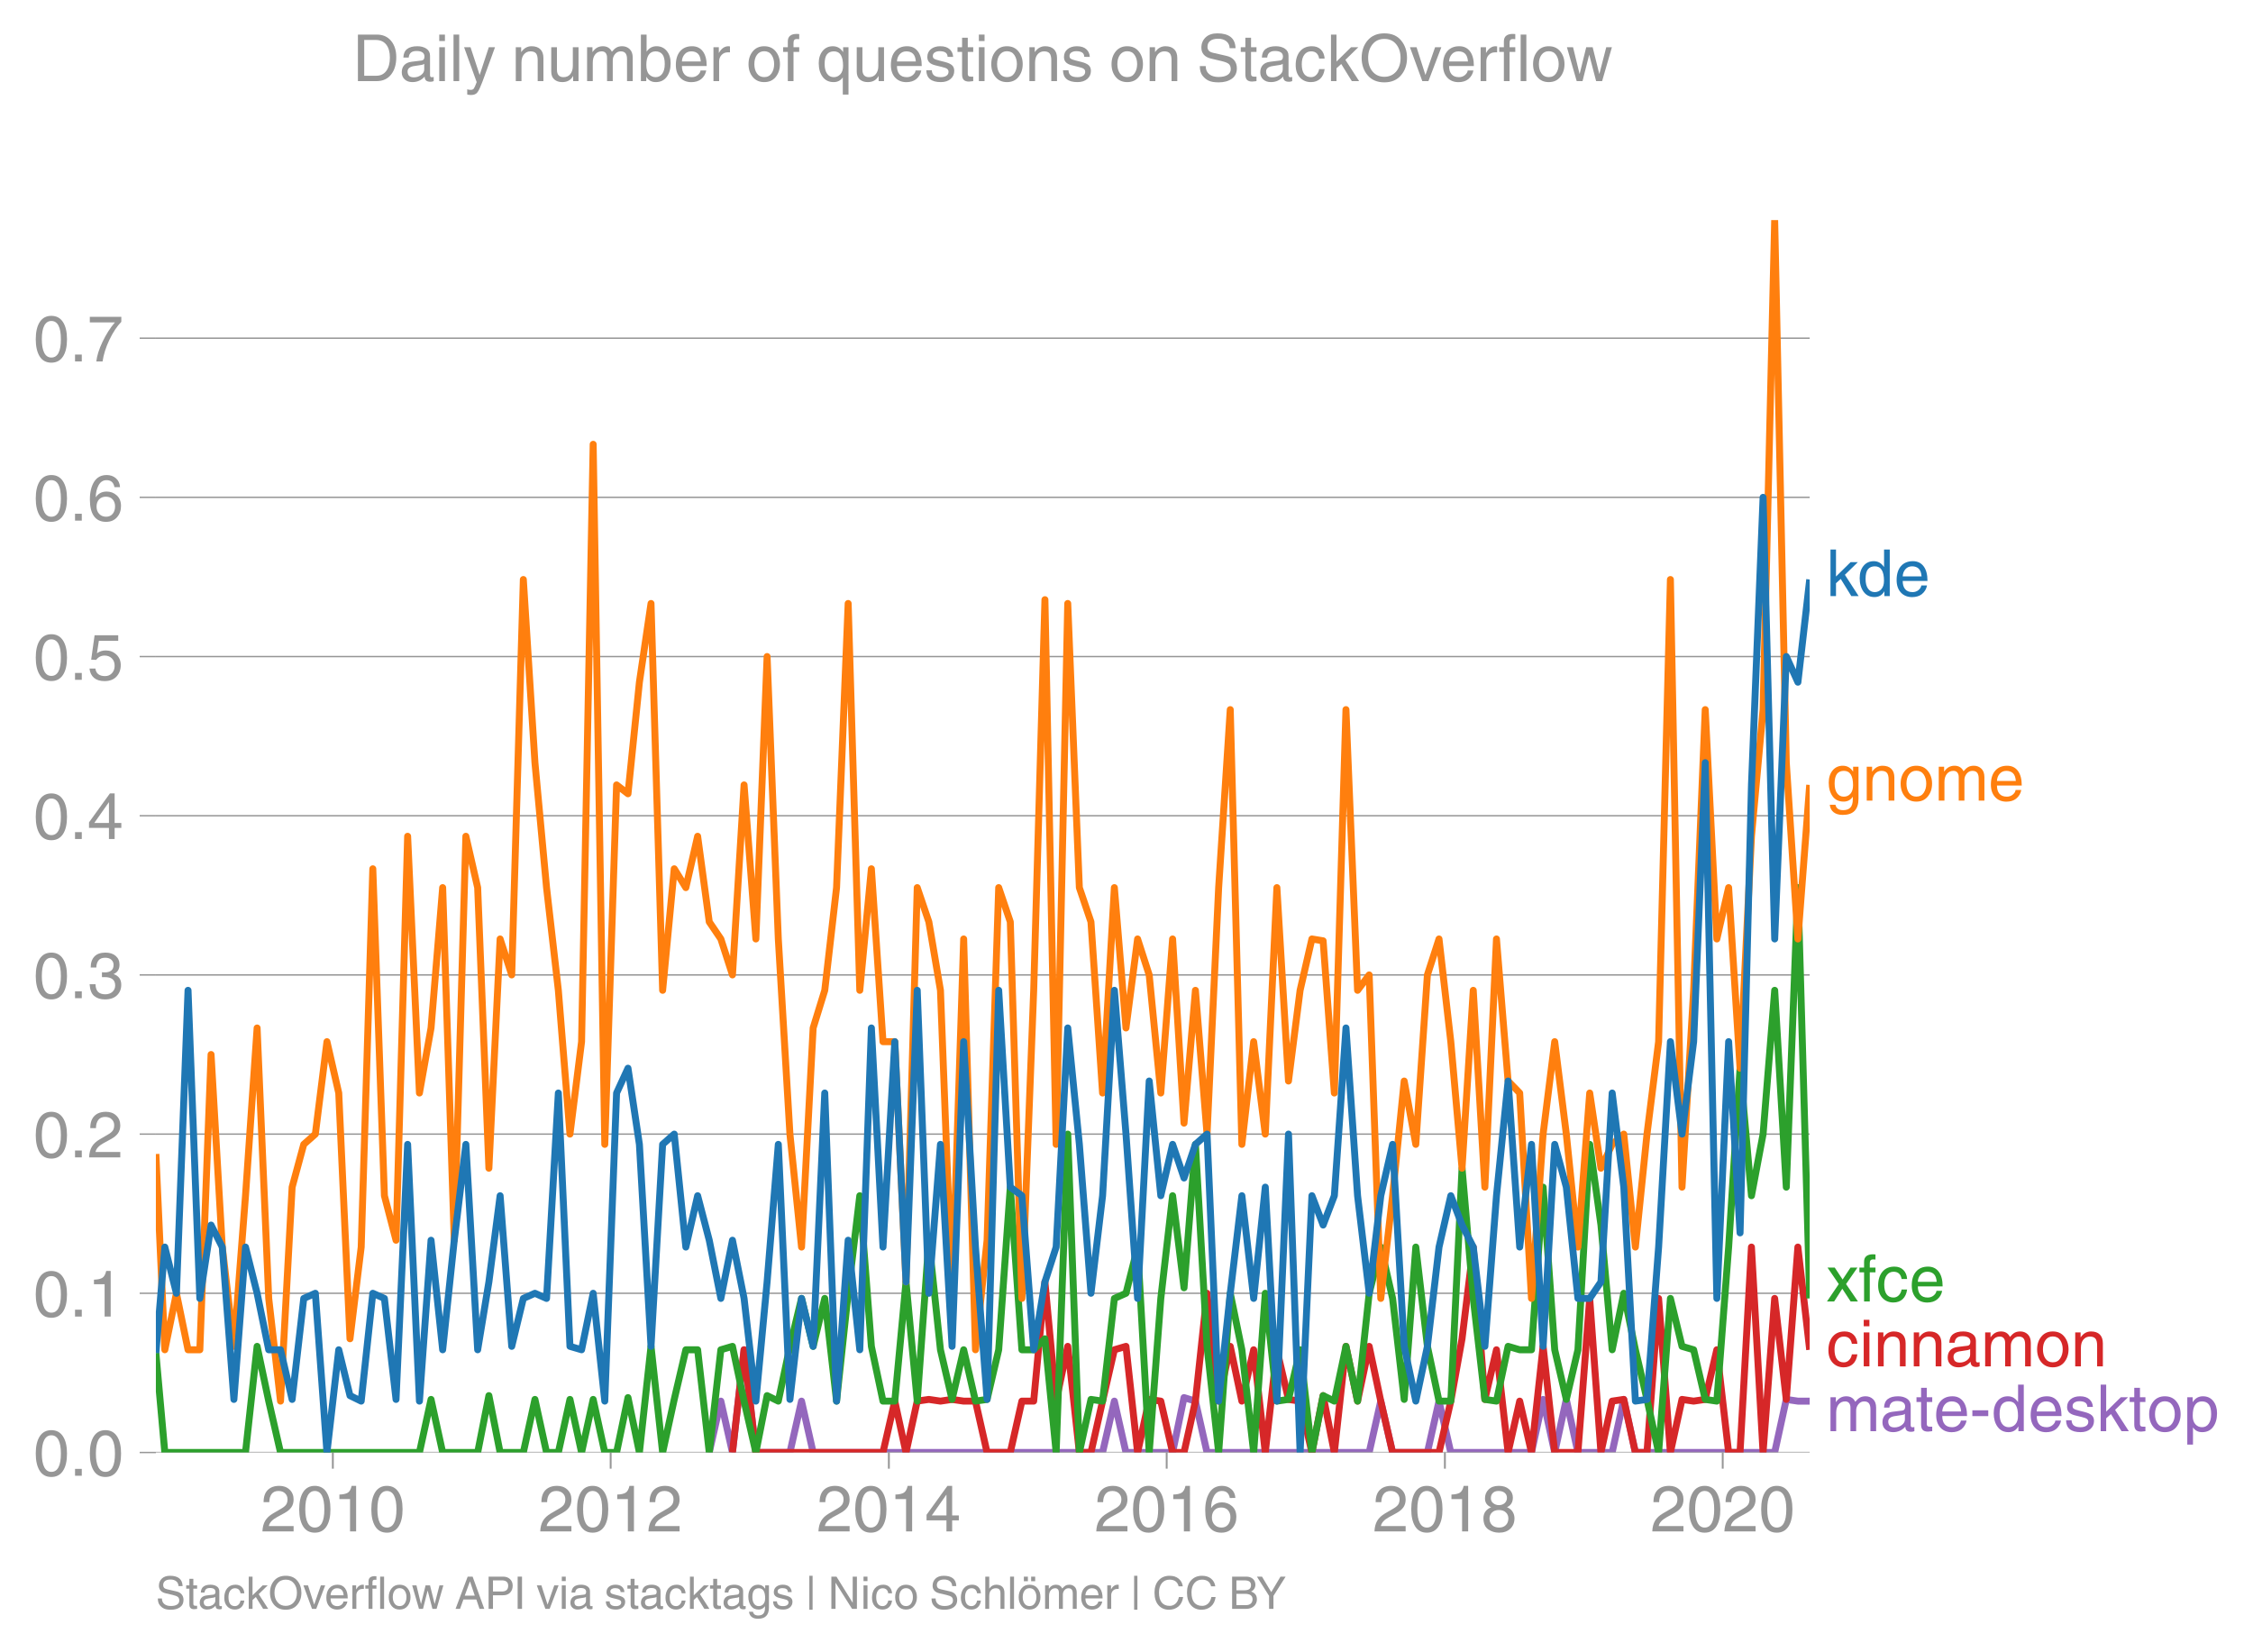 <svg height="475.651" viewBox="0 0 486.512 356.738" width="648.682" xmlns="http://www.w3.org/2000/svg" xmlns:xlink="http://www.w3.org/1999/xlink"><defs><style>*{stroke-linecap:butt;stroke-linejoin:round}</style></defs><g id="figure_1"><path d="M0 356.738h486.512V0H0z" fill="none" id="patch_1"/><g id="axes_1"><path d="M33.66 313.628h357.12V47.516H33.66z" fill="none" id="patch_2"/><path clip-path="url(#pf80a5f21d6)" d="M153.152 313.628l2.508-11.088 2.505 11.088 2.507-22.176 2.547 22.176H170.574l2.507-11.088 2.507 11.088H238.087l2.547-11.088 2.507 11.088h10.067l2.466-11.852 2.463.764 2.508 11.088h35.01l2.506-11.088 2.548 11.088H308.229l2.506-11.088 2.548 11.088h17.422l2.507-11.457 2.508 11.457 2.505-11.457 2.506 11.457h7.395l2.508-11.457 2.507 11.457h30.078l2.507-11.457 2.506.37h2.548" fill="none" stroke="#9467bd" stroke-linecap="square" stroke-width="1.5" id="line2d_1"/><g id="matplotlib.axis_1"><g id="xtick_1"><g id="line2d_2"><defs><path d="M0 0v3.5" id="ma182822a15" stroke="#969696" stroke-width=".4"/></defs><use x="71.874" xlink:href="#ma182822a15" y="313.628" fill="#969696" stroke="#969696" stroke-width=".4"/></g><g transform="matrix(.14 0 0 -.14 56.304 330.678)" fill="#969696" id="text_1"><defs><path d="M4.39 45.125q0 12.39 6.391 18.781 6.406 6.407 17.938 6.407 9.656 0 15.812-5.86 6.157-5.86 6.157-15.14 0-7.22-3.547-12.188-3.532-4.953-10.422-8.703l-12.11-6.64Q13.922 15.921 12.5 8.296h38.188V0H2.593q.39 9.906 4.297 16.5 3.906 6.594 12.203 11.375l12.593 7.328q5.032 2.89 7.329 5.984 2.297 3.094 2.297 8.516 0 5.375-3.766 9.031-3.75 3.672-10.156 3.672-7.078 0-10.594-4.672-3.516-4.656-3.61-12.609z" id="HelveticaWorld-Regular-50"/><path d="M42.484 34.188q0 14.109-3.734 21.156-3.734 7.062-10.969 7.062-7.078 0-10.89-7.062-3.797-7.047-3.797-21.157 0-13.671 3.75-20.937Q20.609 6 27.78 6q7.235 0 10.969 7 3.734 7.016 3.734 21.188zm9.422 0q0-17.297-6.25-26.704-6.25-9.39-17.875-9.39-12.062 0-18.062 9.734-6 9.75-6 26.36 0 17.03 6.14 26.578 6.157 9.547 17.922 9.547 11.625 0 17.875-9.5t6.25-26.626z" id="HelveticaWorld-Regular-48"/><path d="M35.89 0h-9.374v49.906H10.109v6.985q8.594.28 12.782 2.75Q27.094 62.109 29 70.313h6.89z" id="HelveticaWorld-Regular-49"/></defs><use xlink:href="#HelveticaWorld-Regular-50"/><use x="55.615" xlink:href="#HelveticaWorld-Regular-48"/><use x="111.23" xlink:href="#HelveticaWorld-Regular-49"/><use x="166.846" xlink:href="#HelveticaWorld-Regular-48"/></g></g><g id="xtick_2"><use x="131.867" xlink:href="#ma182822a15" y="313.628" fill="#969696" stroke="#969696" stroke-width=".4" id="line2d_3"/><g transform="matrix(.14 0 0 -.14 116.296 330.678)" fill="#969696" id="text_2"><use xlink:href="#HelveticaWorld-Regular-50"/><use x="55.615" xlink:href="#HelveticaWorld-Regular-48"/><use x="111.23" xlink:href="#HelveticaWorld-Regular-49"/><use x="166.846" xlink:href="#HelveticaWorld-Regular-50"/></g></g><g id="xtick_3"><use x="191.942" xlink:href="#ma182822a15" y="313.628" fill="#969696" stroke="#969696" stroke-width=".4" id="line2d_4"/><g transform="matrix(.14 0 0 -.14 176.371 330.678)" fill="#969696" id="text_3"><defs><path d="M10.594 24.703h22.61v31.89h-.188zM42 17.093V0h-8.797v17.094H2.484v8.593L34.72 70.314H42v-45.61h10.297v-7.61z" id="HelveticaWorld-Regular-52"/></defs><use xlink:href="#HelveticaWorld-Regular-50"/><use x="55.615" xlink:href="#HelveticaWorld-Regular-48"/><use x="111.23" xlink:href="#HelveticaWorld-Regular-49"/><use x="166.846" xlink:href="#HelveticaWorld-Regular-52"/></g></g><g id="xtick_4"><use x="251.934" xlink:href="#ma182822a15" y="313.628" fill="#969696" stroke="#969696" stroke-width=".4" id="line2d_5"/><g transform="matrix(.14 0 0 -.14 236.364 330.678)" fill="#969696" id="text_4"><defs><path d="M14.11 21.578q0-6.875 4.093-11.234Q22.313 6 28.906 6q6.297 0 10.032 4.438 3.734 4.453 3.734 11.687 0 6.297-3.688 10.547-3.687 4.25-10.468 4.25-6.594 0-10.5-4.156-3.907-4.157-3.907-11.188zM41.702 51.61q-.984 5.375-3.984 8.078-3 2.72-8.125 2.72-8.11 0-12.36-7.923-4.25-7.906-4.343-18.109l.203-.188q5.61 8.641 16.687 8.641 8.844 0 15.438-5.86 6.593-5.859 6.593-16.452 0-10.5-6.25-17.47-6.25-6.952-16.843-6.952-12.219 0-18.563 8.687-6.344 8.703-6.344 25.938 0 16.593 6.485 27.093 6.5 10.5 19.484 10.5 8.407 0 14.219-5.015 5.813-5 6.297-13.688z" id="HelveticaWorld-Regular-54"/></defs><use xlink:href="#HelveticaWorld-Regular-50"/><use x="55.615" xlink:href="#HelveticaWorld-Regular-48"/><use x="111.23" xlink:href="#HelveticaWorld-Regular-49"/><use x="166.846" xlink:href="#HelveticaWorld-Regular-54"/></g></g><g id="xtick_5"><use x="312.009" xlink:href="#ma182822a15" y="313.628" fill="#969696" stroke="#969696" stroke-width=".4" id="line2d_6"/><g transform="matrix(.14 0 0 -.14 296.438 330.678)" fill="#969696" id="text_5"><defs><path d="M27.594 40.578q5.422 0 8.953 3.094 3.547 3.11 3.547 8.234 0 4.594-3.407 7.547-3.39 2.953-9.687 2.953-5.61 0-8.672-3.11-3.047-3.093-3.047-7.874 0-5.125 3.813-7.984 3.812-2.86 8.5-2.86zm.093-7.562q-6.78 0-10.64-3.766-3.86-3.766-3.86-9.234 0-6.297 3.907-10.157Q21 6 28.219 6q6.406 0 10.234 3.86 3.828 3.859 3.828 10.265 0 5.469-3.828 9.172-3.828 3.719-10.766 3.719zM49.22 52.203q0-10.594-9.032-14.797 6.204-2.781 8.86-7.36 2.656-4.562 2.656-9.733 0-10.016-6.453-16.125-6.438-6.094-17.375-6.094-9.563 0-16.813 5.25-7.25 5.25-7.25 17.062 0 11.922 11.907 16.907-9.516 3.796-9.516 13.671 0 8.297 5.64 13.813 5.641 5.516 15.641 5.516 10.016 0 15.875-5.204 5.86-5.203 5.86-12.906z" id="HelveticaWorld-Regular-56"/></defs><use xlink:href="#HelveticaWorld-Regular-50"/><use x="55.615" xlink:href="#HelveticaWorld-Regular-48"/><use x="111.23" xlink:href="#HelveticaWorld-Regular-49"/><use x="166.846" xlink:href="#HelveticaWorld-Regular-56"/></g></g><g id="xtick_6"><use x="372.002" xlink:href="#ma182822a15" y="313.628" fill="#969696" stroke="#969696" stroke-width=".4" id="line2d_7"/><g transform="matrix(.14 0 0 -.14 356.43 330.678)" fill="#969696" id="text_6"><use xlink:href="#HelveticaWorld-Regular-50"/><use x="55.615" xlink:href="#HelveticaWorld-Regular-48"/><use x="111.23" xlink:href="#HelveticaWorld-Regular-50"/><use x="166.846" xlink:href="#HelveticaWorld-Regular-48"/></g></g></g><g id="matplotlib.axis_2"><g id="ytick_1"><path clip-path="url(#pf80a5f21d6)" d="M33.66 313.628h357.12" fill="none" stroke="#969696" stroke-linecap="square" stroke-width=".3" id="line2d_8"/><g id="line2d_9"><defs><path d="M0 0h-3.5" id="m5a2939a3d7" stroke="#969696" stroke-width=".3"/></defs><use x="33.66" xlink:href="#m5a2939a3d7" y="313.628" fill="#969696" stroke="#969696" stroke-width=".3"/></g><g transform="matrix(.14 0 0 -.14 7.2 318.653)" fill="#969696" id="text_7"><defs><path d="M19.094 0H8.687v10.594h10.407z" id="HelveticaWorld-Regular-46"/></defs><use xlink:href="#HelveticaWorld-Regular-48"/><use x="55.615" xlink:href="#HelveticaWorld-Regular-46"/><use x="83.398" xlink:href="#HelveticaWorld-Regular-48"/></g></g><g id="ytick_2"><path clip-path="url(#pf80a5f21d6)" d="M33.66 279.255h357.12" fill="none" stroke="#969696" stroke-linecap="square" stroke-width=".3" id="line2d_10"/><use x="33.66" xlink:href="#m5a2939a3d7" y="279.255" fill="#969696" stroke="#969696" stroke-width=".3" id="line2d_11"/><g transform="matrix(.14 0 0 -.14 7.2 284.28)" fill="#969696" id="text_8"><use xlink:href="#HelveticaWorld-Regular-48"/><use x="55.615" xlink:href="#HelveticaWorld-Regular-46"/><use x="83.398" xlink:href="#HelveticaWorld-Regular-49"/></g></g><g id="ytick_3"><path clip-path="url(#pf80a5f21d6)" d="M33.66 244.883h357.12" fill="none" stroke="#969696" stroke-linecap="square" stroke-width=".3" id="line2d_12"/><use x="33.66" xlink:href="#m5a2939a3d7" y="244.883" fill="#969696" stroke="#969696" stroke-width=".3" id="line2d_13"/><g transform="matrix(.14 0 0 -.14 7.2 249.907)" fill="#969696" id="text_9"><use xlink:href="#HelveticaWorld-Regular-48"/><use x="55.615" xlink:href="#HelveticaWorld-Regular-46"/><use x="83.398" xlink:href="#HelveticaWorld-Regular-50"/></g></g><g id="ytick_4"><path clip-path="url(#pf80a5f21d6)" d="M33.66 210.51h357.12" fill="none" stroke="#969696" stroke-linecap="square" stroke-width=".3" id="line2d_14"/><use x="33.66" xlink:href="#m5a2939a3d7" y="210.51" fill="#969696" stroke="#969696" stroke-width=".3" id="line2d_15"/><g transform="matrix(.14 0 0 -.14 7.2 215.535)" fill="#969696" id="text_10"><defs><path d="M22.406 39.984q2.203-.187 4.594-.187 6.203 0 9.781 2.86 3.594 2.859 3.594 8.656 0 4.687-3.344 7.89-3.343 3.203-9.64 3.203-6.985 0-10.235-4.11-3.234-4.093-3.437-10.983h-8.64q0 10.984 5.765 16.984 5.765 6.016 16.937 6.016 9.922 0 15.828-5.11 5.907-5.094 5.907-13.39 0-10.704-9.032-14.5v-.204q11.72-4 11.72-16.406 0-9.906-6.595-16.265-6.593-6.344-18.703-6.344-9.906 0-16.312 5.203Q4.204 8.5 3.422 21.484H12.5q.203-8.109 4-11.797Q20.313 6 27.484 6q6.938 0 11.141 3.86 4.203 3.859 4.203 9.718 0 6.406-4.016 9.672-4 3.266-12.39 3.266-2 0-4.016-.094z" id="HelveticaWorld-Regular-51"/></defs><use xlink:href="#HelveticaWorld-Regular-48"/><use x="55.615" xlink:href="#HelveticaWorld-Regular-46"/><use x="83.398" xlink:href="#HelveticaWorld-Regular-51"/></g></g><g id="ytick_5"><path clip-path="url(#pf80a5f21d6)" d="M33.66 176.137h357.12" fill="none" stroke="#969696" stroke-linecap="square" stroke-width=".3" id="line2d_16"/><use x="33.66" xlink:href="#m5a2939a3d7" y="176.137" fill="#969696" stroke="#969696" stroke-width=".3" id="line2d_17"/><g transform="matrix(.14 0 0 -.14 7.2 181.162)" fill="#969696" id="text_11"><use xlink:href="#HelveticaWorld-Regular-48"/><use x="55.615" xlink:href="#HelveticaWorld-Regular-46"/><use x="83.398" xlink:href="#HelveticaWorld-Regular-52"/></g></g><g id="ytick_6"><path clip-path="url(#pf80a5f21d6)" d="M33.66 141.764h357.12" fill="none" stroke="#969696" stroke-linecap="square" stroke-width=".3" id="line2d_18"/><use x="33.66" xlink:href="#m5a2939a3d7" y="141.764" fill="#969696" stroke="#969696" stroke-width=".3" id="line2d_19"/><g transform="matrix(.14 0 0 -.14 7.2 146.789)" fill="#969696" id="text_12"><defs><path d="M14.703 40.922q5.813 4.39 13.625 4.39 9.469 0 16.281-6.296 6.813-6.297 6.813-16.22 0-10.78-6.578-17.796-6.563-7-18.422-7-10.313 0-16.266 5.047Q4.203 8.109 3.22 17.39h9.094q.671-5.672 4.437-8.672 3.766-3 10.453-3 6.485 0 10.64 4.484Q42 14.703 42 21.688q0 7.125-4.36 11.421-4.343 4.297-11.218 4.297-7.813 0-13.047-6.687l-7.563.39 5.266 37.594h36.438v-8.5H17.672z" id="HelveticaWorld-Regular-53"/></defs><use xlink:href="#HelveticaWorld-Regular-48"/><use x="55.615" xlink:href="#HelveticaWorld-Regular-46"/><use x="83.398" xlink:href="#HelveticaWorld-Regular-53"/></g></g><g id="ytick_7"><path clip-path="url(#pf80a5f21d6)" d="M33.66 107.391h357.12" fill="none" stroke="#969696" stroke-linecap="square" stroke-width=".3" id="line2d_20"/><use x="33.66" xlink:href="#m5a2939a3d7" y="107.391" fill="#969696" stroke="#969696" stroke-width=".3" id="line2d_21"/><g transform="matrix(.14 0 0 -.14 7.2 112.416)" fill="#969696" id="text_13"><use xlink:href="#HelveticaWorld-Regular-48"/><use x="55.615" xlink:href="#HelveticaWorld-Regular-46"/><use x="83.398" xlink:href="#HelveticaWorld-Regular-54"/></g></g><g id="ytick_8"><path clip-path="url(#pf80a5f21d6)" d="M33.66 73.019h357.12" fill="none" stroke="#969696" stroke-linecap="square" stroke-width=".3" id="line2d_22"/><use x="33.66" xlink:href="#m5a2939a3d7" y="73.019" fill="#969696" stroke="#969696" stroke-width=".3" id="line2d_23"/><g transform="matrix(.14 0 0 -.14 7.2 78.043)" fill="#969696" id="text_14"><defs><path d="M3.719 68.797h48.578v-7.719Q42.28 50.875 33.984 33.484 25.687 16.11 23.391 0h-9.672q1.469 13.281 9.719 30.531 8.25 17.266 18.953 29.672H3.719z" id="HelveticaWorld-Regular-55"/></defs><use xlink:href="#HelveticaWorld-Regular-48"/><use x="55.615" xlink:href="#HelveticaWorld-Regular-46"/><use x="83.398" xlink:href="#HelveticaWorld-Regular-55"/></g></g></g><path clip-path="url(#pf80a5f21d6)" d="M158.165 313.628l2.507-22.176 2.547 22.176H190.668l2.548-11.088 2.424 11.088 2.423-11.088 2.508-.37 2.506.37 2.507-.37 2.506.37h2.548l2.507 11.088h5.013l2.506-11.088h2.548l2.424-25.74 2.423 25.74 2.508-11.827 2.507 22.915h2.506l2.507-11.088 2.547-11.088 2.507-.739 2.508 22.915 2.505-11.457 2.506.37 2.548 11.087h2.466l2.463-11.088 2.508-23.285 2.507 23.285 2.507-11.827 2.506 11.827 2.548-11.088 2.506 22.176 2.509-22.176 2.504 10.719 2.507.37 2.548 11.087 2.424-12.276 2.423 12.276 2.508-22.915 2.506 11.827 2.507-11.827 2.506 11.827 2.548 11.088h10.026l2.548-11.088 2.424-13.464 2.423-19.8 2.508 32.895 2.507-10.719 2.506 22.176 2.507-11.088 2.547 11.088 2.507-22.915 2.508 22.915H340.731l2.548-33.264 2.424 33.264 2.423-11.088 2.508-.37 2.507 11.458h2.506l2.507-33.264 2.548 33.264 2.506-11.457 2.508.37 2.505-.37 2.507-10.719 2.547 22.176h2.466l2.464-44.352 2.508 44.352 2.506-33.264 2.507 21.807 2.506-32.895 2.548 22.176" fill="none" stroke="#d62728" stroke-linecap="square" stroke-width="1.5" id="line2d_24"/><path clip-path="url(#pf80a5f21d6)" d="M33.66 292.145l1.933 21.483h17.42l2.507-22.915 2.507 11.827 2.547 11.088h29.997l2.506-11.457 2.509 11.457h7.559l2.424-12.276 2.423 12.276h5.014l2.507-11.457 2.506 11.457h2.548l2.507-11.457 2.508 11.457 2.505-11.457 2.506 11.457h2.548l2.465-11.852 2.464 11.852 2.508-22.915 2.507 22.915 2.506-11.457 2.507-10.719h2.547l2.507 22.176 2.508-22.176 2.505-.739 2.507 11.827 2.547 11.088 2.425-12.276 2.422 1.188 2.508-11.827 2.507-10.349 2.507 10.35 2.506-10.35 2.548 22.176 2.506-23.285 2.509-21.067 2.504 32.525 2.507 11.827h2.548l2.424-25.74 2.423 25.74 2.508-34.742 2.506 23.654 2.507 10.719 2.506-10.719 2.548 11.088 2.507-.37 2.508-10.718 2.505-35.112 2.506 35.112h2.548l2.424-2.376 2.423 24.552 2.508-68.745 2.507 68.745 2.506-11.457 2.507.37 2.547-22.177 2.507-1.109 2.508-9.979 2.505 44.352 2.506-33.264 2.548-22.176 2.466 19.882 2.463-30.97 2.508 43.613 2.507 22.915 2.507-34.373 2.506 12.197 2.548 22.176 2.506-34.373 2.509 23.285 2.504-.37 2.507-10.718 2.548 22.176 2.424-12.276 2.423 1.188 2.508-11.827 2.506 11.827 2.507-23.285 2.506-9.979 2.548 11.088 2.507 21.807 2.508-32.895 2.505 21.437 2.506 11.827h2.548l2.424-50.292 2.423 28.116 2.508 21.807 2.507.37 2.506-11.828 2.507.74h2.547l2.507-35.113 2.508 35.112 2.505 10.719 2.506-10.719 2.548-44.352 2.424 17.424 2.423 26.928 2.508-12.197 2.507 12.197 2.506 10.719 2.507 11.457 2.548-33.264 2.506 10.35 2.508.738 2.505 10.719 2.507.37 2.547-33.265 2.466-38.617 2.464 27.53 2.508-13.306 2.506-31.047 2.507 42.504 2.506-64.68 2.548 88.704h0" fill="none" stroke="#2ca02c" stroke-linecap="square" stroke-width="1.5" id="line2d_25"/><g transform="matrix(.14 0 0 -.14 394.351 128.708)" fill="#1f77b4" id="text_15"><defs><path d="M50 0H38.719L22.406 26.422l-7.312-6.594V0h-8.5v71.781h8.5v-41.61l22.5 22.126H48.78L28.813 32.813z" id="HelveticaWorld-Regular-107"/><path d="M13.094 26.313q0-9.704 3.844-14.954 3.859-5.25 10.265-5.25 6.094 0 10.188 4.485 4.109 4.5 4.109 13.094 0 11.03-3.5 16.625-3.484 5.593-10.61 5.593-6.78 0-10.546-4.453-3.75-4.437-3.75-15.14zM50.39 0h-8.297v7.172h-.203q-4.97-8.688-15.078-8.688-10.891 0-16.86 8.297Q4 15.094 4 27.688q0 11.625 5.906 18.875 5.922 7.25 15.875 7.25 9.813 0 15.625-8.891l.203.594V71.78h8.782z" id="HelveticaWorld-Regular-100"/><path d="M42.484 30.328q-.687 8.485-4.5 12.031-3.797 3.547-10.109 3.547-6.39 0-10.328-4.5-3.922-4.484-4.172-11.078zm8.391-13.922q-1.453-8.11-7.953-13.422-5.719-4.5-15.047-4.593-10.984.093-17.438 7.203Q4 12.704 4 24.704q0 13.78 6.64 21.437 6.641 7.672 18.47 7.672 10.593 0 16.546-7.922 5.953-7.907 5.953-22.594H13.375q0-8.203 3.813-12.703Q21 6.109 28.608 6.109q5.375 0 9.235 3.235 3.86 3.25 4.25 7.062z" id="HelveticaWorld-Regular-101"/></defs><use xlink:href="#HelveticaWorld-Regular-107"/><use x="47.625" xlink:href="#HelveticaWorld-Regular-100"/><use x="104.607" xlink:href="#HelveticaWorld-Regular-101"/></g><g transform="matrix(.14 0 0 -.14 394.351 172.876)" fill="#ff7f0e" id="text_16"><defs><path d="M12.984 26.313q0-9.61 3.813-14.907Q20.609 6.11 27.094 6.11q6.312 0 10.312 4.579 4 4.593 4 13 0 11.03-3.5 16.625-3.484 5.593-10.61 5.593-7.171 0-10.75-4.765-3.562-4.766-3.562-14.828zM49.812 2.983q0-12.609-6.062-18.797-6.047-6.203-18.266-6.203-8.78 0-13.984 4.047Q6.297-13.922 5.516-6.39h8.796q.672-3.812 3.532-6.062 2.86-2.25 8.281-2.25 7.375 0 11.125 3.969 3.766 3.953 3.766 12.828v3.719h-.188q-4.937-7.329-13.922-7.329-11.187 0-17.093 8.25-5.907 8.25-5.907 20.953 0 11.625 5.953 18.875 5.97 7.25 15.829 7.25 9.906 0 15.625-8.89h.187v7.375h8.313z" id="HelveticaWorld-Regular-103"/><path d="M49.219 0h-8.844v32.172q0 7.422-2.594 10.578-2.578 3.156-8.578 3.156-5.906 0-9.875-4.5-3.953-4.484-3.953-12.89V0H6.594v52.297h8.297v-7.375h.203q6.203 8.89 15.812 8.89 8.89 0 13.594-4.718 4.719-4.703 4.719-13.5z" id="HelveticaWorld-Regular-110"/><path d="M12.703 26.219q0-8.735 3.953-14.375 3.953-5.64 11.219-5.64 7.531 0 11.438 5.905 3.906 5.907 3.906 14.11 0 8.297-3.907 14.078-3.906 5.797-11.437 5.797-6.969 0-11.078-5.453-4.094-5.438-4.094-14.422zm-8.984 0q0 11.672 6.484 19.625 6.5 7.968 17.672 7.968 11.438 0 17.875-8.062 6.453-8.047 6.453-19.531 0-11.516-6.406-19.625-6.39-8.11-17.922-8.11-11.078 0-17.625 7.86-6.531 7.86-6.531 19.875z" id="HelveticaWorld-Regular-111"/><path d="M6.594 52.297h8.297v-7.375h.203q5.906 8.89 15.812 8.89 9.813 0 13.922-8.5 3.75 4.594 7.266 6.547 3.515 1.953 8.703 1.953 6.781 0 11.484-4.453Q77 44.922 77 36.187V0h-8.781v33.797q0 6.094-2.297 9.094-2.297 3.015-7.422 3.015-5.172 0-8.75-4.203-3.563-4.203-3.563-9.812V0h-8.78v36.188q0 4.53-2.11 7.124-2.094 2.594-6.094 2.594-6.297 0-10.062-4.687-3.766-4.688-3.766-12.703V0H6.594z" id="HelveticaWorld-Regular-109"/></defs><use xlink:href="#HelveticaWorld-Regular-103"/><use x="55.908" xlink:href="#HelveticaWorld-Regular-110"/><use x="111.084" xlink:href="#HelveticaWorld-Regular-111"/><use x="166.992" xlink:href="#HelveticaWorld-Regular-109"/><use x="250" xlink:href="#HelveticaWorld-Regular-101"/></g><g transform="matrix(.14 0 0 -.14 394.351 281.028)" fill="#2ca02c" id="text_17"><defs><path d="M49.031 0H37.703l-12.89 19.672L12.203 0H1.125l18.266 26.906L2 52.296h11.188l12.109-18.405L37.5 52.297h10.688l-17.579-25.39z" id="HelveticaWorld-Regular-120"/><path d="M17.188 45.016V0H8.405v45.016H1.22v7.28h7.187v8.985q0 5.907 3.578 8.703 3.594 2.813 10.032 2.813 2.203 0 3.968-.188v-7.906q-1.562.188-3.578.188-2.922 0-4.078-1.438-1.14-1.437-1.14-4.656v-6.5h8.796v-7.281z" id="HelveticaWorld-Regular-102"/><path d="M39.594 34.719q-1.89 11.187-12.39 11.187-6.5 0-10.454-5.203-3.953-5.203-3.953-14.484 0-10.11 3.656-15.11 3.672-5 10.64-5 4.688 0 8.11 3.438 3.422 3.437 4.39 8.953h8.5q-1.312-9.703-6.859-14.86-5.547-5.156-14.328-5.156-10.297 0-16.89 7.047-6.594 7.063-6.594 19.172 0 13.281 6.594 21.188 6.593 7.922 18.5 7.922 8.687 0 13.843-5.204 5.157-5.203 5.735-13.89z" id="HelveticaWorld-Regular-99"/></defs><use xlink:href="#HelveticaWorld-Regular-120"/><use x="50" xlink:href="#HelveticaWorld-Regular-102"/><use x="76.686" xlink:href="#HelveticaWorld-Regular-99"/><use x="127.955" xlink:href="#HelveticaWorld-Regular-101"/></g><g transform="matrix(.14 0 0 -.14 394.351 295.028)" fill="#d62728" id="text_18"><defs><path d="M6.594 61.813v9.968h8.781v-9.969zM15.375 0H6.594v52.297h8.781z" id="HelveticaWorld-Regular-105"/><path d="M38.375 26.703q-.969-1.015-3.828-1.656-2.86-.625-10.672-1.656-5.766-.688-8.469-2.844-2.703-2.14-2.703-5.656 0-4.297 2.281-6.688 2.297-2.39 7.329-2.39 6.296 0 11.171 3.578 4.891 3.593 4.891 8.718zM6.203 36.375q.297 8.844 5.734 13.14 5.454 4.297 15.844 4.297 8.297 0 13.907-3.765 5.624-3.75 5.624-10.844V9.078Q47.313 6 50.094 6q1.125 0 2.89.39V0Q50.594-.984 48-.984q-4.5 0-6.703 1.921-2.188 1.938-2.281 6.047-7.516-8.5-18.891-8.5-7.422 0-11.922 4.204Q3.72 6.89 3.72 13.624q0 6.89 3.906 11.125Q11.531 29 19 29.89l15.516 1.891q4.203.64 4.203 6.203 0 4.11-3.047 6.297-3.047 2.203-9.25 2.203-5.516 0-8.485-2.437-2.953-2.438-3.53-7.672z" id="HelveticaWorld-Regular-97"/></defs><use xlink:href="#HelveticaWorld-Regular-99"/><use x="51.27" xlink:href="#HelveticaWorld-Regular-105"/><use x="73.291" xlink:href="#HelveticaWorld-Regular-110"/><use x="128.467" xlink:href="#HelveticaWorld-Regular-110"/><use x="183.643" xlink:href="#HelveticaWorld-Regular-97"/><use x="238.574" xlink:href="#HelveticaWorld-Regular-109"/><use x="321.582" xlink:href="#HelveticaWorld-Regular-111"/><use x="377.49" xlink:href="#HelveticaWorld-Regular-110"/></g><g transform="matrix(.14 0 0 -.14 394.351 309.028)" fill="#9467bd" id="text_19"><defs><path d="M17.188 45.016V10.984q0-2 1.093-3.046 1.11-1.047 3.938-1.047h3.375V0Q20.797-.688 19-.688q-5.516 0-8.063 2.641-2.53 2.64-2.53 8.547v34.516H1.311v7.28h7.094v14.595h8.781V52.297h8.407v-7.281z" id="HelveticaWorld-Regular-116"/><path d="M28.906 23.188H4.391v8.984h24.515z" id="HelveticaWorld-Regular-45"/><path d="M36.078 37.406q-.187 4.688-3.344 6.735-3.14 2.047-9.047 2.047-4.296 0-7.359-1.907-3.047-1.89-3.047-5.468 0-2.829 1.797-4.172 1.813-1.344 7.828-2.86l8.688-2.187q7.906-2 11.297-5.11 3.406-3.093 3.406-8.656 0-7.719-5.64-12.531-5.641-4.813-15.063-4.813-11 0-16.64 4.563-5.626 4.578-5.735 13.75h8.5q.203-5.422 3.594-8.063 3.39-2.625 10.171-2.625 5.516 0 8.766 2.188 3.25 2.203 3.25 6.11 0 2.78-2.11 4.437-2.093 1.672-8.296 3.078l-10.203 2.5q-6.203 1.562-9.157 4.656-2.953 3.094-2.953 8.031 0 7.72 5.516 12.203 5.531 4.5 14.406 4.5 9.485 0 14.531-4.624 5.047-4.61 5.344-11.782z" id="HelveticaWorld-Regular-115"/><path d="M14.984 23.688q0-8.407 4.094-13 4.11-4.579 10.219-4.579 6.687 0 10.39 5.438 3.72 5.453 3.72 14.765 0 10.22-3.563 14.907-3.563 4.687-10.735 4.687-6.984 0-10.562-5.5-3.563-5.5-3.563-16.718zm-8.39 28.609h8.297v-7.375h.203q5.61 8.89 15.625 8.89 10.11 0 15.937-7.359 5.828-7.344 5.828-18.766 0-12.796-5.953-21Q40.578-1.515 29.5-1.515q-9.094 0-13.922 7.032h-.203v-26.22H6.594z" id="HelveticaWorld-Regular-112"/></defs><use xlink:href="#HelveticaWorld-Regular-109"/><use x="83.008" xlink:href="#HelveticaWorld-Regular-97"/><use x="137.939" xlink:href="#HelveticaWorld-Regular-116"/><use x="165.625" xlink:href="#HelveticaWorld-Regular-101"/><use x="221.045" xlink:href="#HelveticaWorld-Regular-45"/><use x="254.346" xlink:href="#HelveticaWorld-Regular-100"/><use x="311.328" xlink:href="#HelveticaWorld-Regular-101"/><use x="366.748" xlink:href="#HelveticaWorld-Regular-115"/><use x="416.748" xlink:href="#HelveticaWorld-Regular-107"/><use x="466.748" xlink:href="#HelveticaWorld-Regular-116"/><use x="494.434" xlink:href="#HelveticaWorld-Regular-111"/><use x="550.342" xlink:href="#HelveticaWorld-Regular-112"/></g><g transform="matrix(.097 0 0 -.097 33.66 347.399)" fill="#969696" id="text_20"><defs><path d="M50.39 50.781q-.296 6.844-5.109 10.719-4.797 3.875-12.656 3.875-7.922 0-12.172-3.25-4.234-3.234-4.234-9.344 0-3.265 1.843-5.61 1.86-2.343 6.641-3.468l20.516-4.687q8.297-1.813 12.297-6.875 4.015-5.047 4.015-12.313 0-10.64-7.812-16.187-7.813-5.547-20.313-5.547-9.531 0-15.031 2.437-5.484 2.453-9.734 7.766-4.25 5.328-4.25 14.89h9.093q0-8 5.313-12.406 5.328-4.39 14.5-4.39 8.89 0 13.844 3.156 4.953 3.156 4.953 8.953 0 5.281-2.953 7.89Q46.188 29 37.594 31l-15.469 3.625q-7.719 1.75-11.531 6.125Q6.78 45.125 6.78 51.516q0 9.672 6.516 15.922 6.531 6.25 18.203 6.25 13.172 0 20.328-5.5 7.156-5.485 7.688-17.407z" id="HelveticaWorld-Regular-83"/><path d="M63.922 35.89q0 12.594-6.672 20.891-6.656 8.313-18.328 8.313-11.531 0-18.266-8.313-6.734-8.297-6.734-20.89 0-12.985 6.828-21.094 6.844-8.11 18.172-8.11 11.078 0 18.031 7.907 6.969 7.922 6.969 21.297zm9.953 0q0-16.062-9.281-26.937-9.266-10.86-25.672-10.86-16.516 0-25.766 10.86-9.25 10.875-9.25 26.938 0 16.109 9.25 26.953 9.25 10.843 25.766 10.843 16.89 0 25.922-11.046 9.031-11.032 9.031-26.75z" id="HelveticaWorld-Regular-79"/><path d="M39.406 52.297h9.625L29.11 0h-9.437L.594 52.297h10.203L24.422 9.719h.187z" id="HelveticaWorld-Regular-118"/><path d="M15.375 0H6.594v52.297h8.297v-8.688h.203q5.703 10.203 14.687 10.203 1.422 0 2.297-.296V44.39h-3.266q-5.906 0-9.671-4.016-3.766-4-3.766-9.953z" id="HelveticaWorld-Regular-114"/><path d="M15.375 0H6.594v71.781h8.781z" id="HelveticaWorld-Regular-108"/><path d="M25.594 0h-8.985L1.516 52.297h9.468L21 11.187h.188l10.109 41.11h9.922l10.203-41.11h.187l10.594 41.11h8.703L55.812 0h-9.234L35.984 40.484h-.187z" id="HelveticaWorld-Regular-119"/><path d="M44 29.5L33.406 61.078h-.203L21.687 29.5zm-25.297-8.594L11.188 0h-9.97l27 71.781h10.985L65.187 0H54.594l-7.078 20.906z" id="HelveticaWorld-Regular-65"/><path d="M17.828 38.625H37.11q7.282 0 10.938 3.188 3.656 3.203 3.656 9.703 0 5.812-3.516 8.89-3.515 3.078-10.687 3.078H17.828zm0-38.625H8.11v71.781h32.266q9.625 0 15.484-5.594 5.86-5.593 5.86-14.578 0-9.328-5.672-15.312-5.656-5.969-15.672-5.969H17.828z" id="HelveticaWorld-Regular-80"/><path d="M17.828 0H8.11v71.781h9.72z" id="HelveticaWorld-Regular-73"/><path d="M9.422 73.688h7.281V-1.906H9.422z" id="HelveticaWorld-Regular-124"/><path d="M55.61 71.781h9.374V0h-10.78L17.577 58.016h-.187V0H8.109v71.781h11.375l35.938-57.969h.187z" id="HelveticaWorld-Regular-78"/><path d="M49.219 0h-8.844v34.188q0 6.296-2.438 9-2.437 2.718-7.953 2.718-6.797 0-10.703-4.406-3.906-4.39-3.906-12.984V0H6.594v71.781h8.781V45.312h.203q6 8.5 15.328 8.5 8.594 0 13.453-4.5 4.86-4.484 4.86-13.718z" id="HelveticaWorld-Regular-104"/><path d="M12.703 26.219q0-8.735 3.953-14.375 3.953-5.64 11.219-5.64 7.531 0 11.438 5.905 3.906 5.907 3.906 14.11 0 8.297-3.907 14.078-3.906 5.797-11.437 5.797-6.969 0-11.078-5.453-4.094-5.438-4.094-14.422zm-8.984 0q0 11.672 6.484 19.625 6.5 7.968 17.672 7.968 11.438 0 17.875-8.062 6.453-8.047 6.453-19.531 0-11.516-6.406-19.625-6.39-8.11-17.922-8.11-11.078 0-17.625 7.86-6.531 7.86-6.531 19.875zm36.734 35.406H31.47v10.156h8.984zm-16.219 0H15.25v10.156h8.984z" id="HelveticaWorld-Regular-246"/><path d="M58.016 50.203q-1.625 7.313-6.782 11.094-5.14 3.797-13.343 3.797-10.594 0-17.047-7.703-6.438-7.688-6.438-20.766 0-15.14 6.094-22.547 6.11-7.39 17.688-7.39 7.609 0 13.093 5.046 5.5 5.063 7.407 14.688h9.421Q66.22 12.594 57.625 5.344t-20.906-7.25q-14.703 0-23.516 10.11Q4.391 18.311 4.391 36.28q0 17.328 9.203 27.36 9.203 10.047 24.297 10.047 12.5 0 20.265-6.454 7.766-6.437 9.235-17.03z" id="HelveticaWorld-Regular-67"/><path d="M8.11 71.781h31.484q9.281 0 14.797-5.031 5.515-5.031 5.515-13.031 0-4.844-2.422-8.828-2.406-3.97-7.187-6.172 6.687-2.532 9.828-6.735 3.156-4.203 3.156-10.797 0-9.265-6.687-15.234Q49.906 0 38.922 0H8.109zm9.562-63.484h20.703q7.625 0 11.422 3.531 3.812 3.547 3.812 9.563 0 6.093-4.25 9.093Q45.125 33.5 36.812 33.5h-19.14zm0 33.11h17.625q7.719 0 11.312 2.796 3.594 2.813 3.594 8.781 0 5.125-3.406 7.813-3.39 2.687-11.39 2.687H17.671z" id="HelveticaWorld-Regular-66"/><path d="M37.313 0h-9.72v28.906L.485 71.781h11.329l20.609-34.469 20.562 34.47h11.422L37.312 28.905z" id="HelveticaWorld-Regular-89"/></defs><use xlink:href="#HelveticaWorld-Regular-83"/><use x="66.211" xlink:href="#HelveticaWorld-Regular-116"/><use x="93.896" xlink:href="#HelveticaWorld-Regular-97"/><use x="148.828" xlink:href="#HelveticaWorld-Regular-99"/><use x="200.098" xlink:href="#HelveticaWorld-Regular-107"/><use x="250.098" xlink:href="#HelveticaWorld-Regular-79"/><use x="327.881" xlink:href="#HelveticaWorld-Regular-118"/><use x="375.49" xlink:href="#HelveticaWorld-Regular-101"/><use x="430.91" xlink:href="#HelveticaWorld-Regular-114"/><use x="464.979" xlink:href="#HelveticaWorld-Regular-102"/><use x="492.664" xlink:href="#HelveticaWorld-Regular-108"/><use x="514.686" xlink:href="#HelveticaWorld-Regular-111"/><use x="569.094" xlink:href="#HelveticaWorld-Regular-119"/><use x="641.506" xlink:href="#HelveticaWorld-Regular-32"/><use x="665.92" xlink:href="#HelveticaWorld-Regular-65"/><use x="732.619" xlink:href="#HelveticaWorld-Regular-80"/><use x="797.268" xlink:href="#HelveticaWorld-Regular-73"/><use x="823.049" xlink:href="#HelveticaWorld-Regular-32"/><use x="847.463" xlink:href="#HelveticaWorld-Regular-118"/><use x="897.072" xlink:href="#HelveticaWorld-Regular-105"/><use x="919.094" xlink:href="#HelveticaWorld-Regular-97"/><use x="974.025" xlink:href="#HelveticaWorld-Regular-32"/><use x="998.439" xlink:href="#HelveticaWorld-Regular-115"/><use x="1048.439" xlink:href="#HelveticaWorld-Regular-116"/><use x="1076.125" xlink:href="#HelveticaWorld-Regular-97"/><use x="1131.057" xlink:href="#HelveticaWorld-Regular-99"/><use x="1182.326" xlink:href="#HelveticaWorld-Regular-107"/><use x="1232.326" xlink:href="#HelveticaWorld-Regular-116"/><use x="1260.012" xlink:href="#HelveticaWorld-Regular-97"/><use x="1314.943" xlink:href="#HelveticaWorld-Regular-103"/><use x="1370.852" xlink:href="#HelveticaWorld-Regular-115"/><use x="1420.852" xlink:href="#HelveticaWorld-Regular-32"/><use x="1445.266" xlink:href="#HelveticaWorld-Regular-124"/><use x="1471.242" xlink:href="#HelveticaWorld-Regular-32"/><use x="1495.656" xlink:href="#HelveticaWorld-Regular-78"/><use x="1568.752" xlink:href="#HelveticaWorld-Regular-105"/><use x="1590.773" xlink:href="#HelveticaWorld-Regular-99"/><use x="1642.043" xlink:href="#HelveticaWorld-Regular-111"/><use x="1697.951" xlink:href="#HelveticaWorld-Regular-32"/><use x="1722.365" xlink:href="#HelveticaWorld-Regular-83"/><use x="1788.576" xlink:href="#HelveticaWorld-Regular-99"/><use x="1839.846" xlink:href="#HelveticaWorld-Regular-104"/><use x="1895.021" xlink:href="#HelveticaWorld-Regular-108"/><use x="1917.043" xlink:href="#HelveticaWorld-Regular-246"/><use x="1972.951" xlink:href="#HelveticaWorld-Regular-109"/><use x="2055.959" xlink:href="#HelveticaWorld-Regular-101"/><use x="2111.379" xlink:href="#HelveticaWorld-Regular-114"/><use x="2143.947" xlink:href="#HelveticaWorld-Regular-32"/><use x="2168.361" xlink:href="#HelveticaWorld-Regular-124"/><use x="2194.338" xlink:href="#HelveticaWorld-Regular-32"/><use x="2218.752" xlink:href="#HelveticaWorld-Regular-67"/><use x="2291.066" xlink:href="#HelveticaWorld-Regular-67"/><use x="2363.381" xlink:href="#HelveticaWorld-Regular-32"/><use x="2387.795" xlink:href="#HelveticaWorld-Regular-66"/><use x="2450.607" xlink:href="#HelveticaWorld-Regular-89"/></g><g transform="matrix(.14 0 0 -.14 76.153 17.516)" fill="#969696" id="text_21"><defs><path d="M17.828 8.297h18.797q9.766 0 15.281 7.5 5.516 7.5 5.516 20.484 0 12.844-5.563 19.969-5.562 7.125-16.062 7.234H17.828zM8.11 71.78h29.094q14.11 0 22.094-9.703 7.984-9.687 7.984-25.156 0-16.61-7.984-26.766Q51.313 0 36.813 0H8.108z" id="HelveticaWorld-Regular-68"/><path d="M39.016 52.297h9.562L29.891.984q-.5-1.375-.985-2.593-4.25-11.329-7.328-15.547-3.078-4.235-9.953-4.235-3.61 0-5.906.782v8.015q2.484-.89 5.468-.89 3.22 0 4.704 2.03 1.5 2.032 4.421 9.938L.875 52.297h9.922L24.812 9.719H25z" id="HelveticaWorld-Regular-121"/><path d="M6.11 52.297h8.78V17.578q0-5.765 2.61-8.625Q20.125 6.11 25 6.11q6.781 0 10.594 4.797 3.812 4.813 3.812 12.578v28.813h8.782V0H39.89v7.625l-.188.188q-4.984-9.329-16.61-9.329-7.515 0-12.25 4.094Q6.11 6.688 6.11 14.703z" id="HelveticaWorld-Regular-117"/><path d="M43.406 26.313q0 10.5-3.718 15.046-3.704 4.547-10.579 4.547-6.984-.11-10.562-5.453Q14.984 35.11 14.984 25q0-10.297 4.297-14.594Q23.578 6.11 29.297 6.11q6.5 0 10.297 5.344 3.812 5.344 3.812 14.86zM6.594 0v71.781h8.781V45.703h.203q5.61 8.11 15.14 8.11 9.766 0 15.766-7.25t6-18.876q0-13.093-6.062-21.156Q40.375-1.516 29.5-1.516q-9.578 0-14.406 8.016h-.203V0z" id="HelveticaWorld-Regular-98"/><path d="M41.5 23.688q0 11.125-3.5 16.671-3.484 5.547-10.61 5.547-6.874 0-10.593-4.5-3.703-4.484-3.703-15.093 0-9.422 3.75-14.813 3.765-5.39 10.36-5.39 5.812 0 10.046 4.39 4.25 4.39 4.25 13.188zm8.406-44.391H41.11V5.516h-.187Q35.89-1.516 27-1.516q-10.984 0-17 8.157-6 8.156-6 21.047 0 11.421 5.906 18.765 5.922 7.36 15.875 7.36 9.907 0 15.625-8.891h.203v7.375h8.297z" id="HelveticaWorld-Regular-113"/></defs><use xlink:href="#HelveticaWorld-Regular-68"/><use x="72.021" xlink:href="#HelveticaWorld-Regular-97"/><use x="126.953" xlink:href="#HelveticaWorld-Regular-105"/><use x="148.975" xlink:href="#HelveticaWorld-Regular-108"/><use x="170.996" xlink:href="#HelveticaWorld-Regular-121"/><use x="220.605" xlink:href="#HelveticaWorld-Regular-32"/><use x="245.02" xlink:href="#HelveticaWorld-Regular-110"/><use x="300.195" xlink:href="#HelveticaWorld-Regular-117"/><use x="354.98" xlink:href="#HelveticaWorld-Regular-109"/><use x="437.988" xlink:href="#HelveticaWorld-Regular-98"/><use x="494.482" xlink:href="#HelveticaWorld-Regular-101"/><use x="549.902" xlink:href="#HelveticaWorld-Regular-114"/><use x="582.471" xlink:href="#HelveticaWorld-Regular-32"/><use x="606.885" xlink:href="#HelveticaWorld-Regular-111"/><use x="662.793" xlink:href="#HelveticaWorld-Regular-102"/><use x="690.479" xlink:href="#HelveticaWorld-Regular-32"/><use x="714.893" xlink:href="#HelveticaWorld-Regular-113"/><use x="771.387" xlink:href="#HelveticaWorld-Regular-117"/><use x="826.172" xlink:href="#HelveticaWorld-Regular-101"/><use x="881.592" xlink:href="#HelveticaWorld-Regular-115"/><use x="931.592" xlink:href="#HelveticaWorld-Regular-116"/><use x="959.277" xlink:href="#HelveticaWorld-Regular-105"/><use x="981.299" xlink:href="#HelveticaWorld-Regular-111"/><use x="1037.207" xlink:href="#HelveticaWorld-Regular-110"/><use x="1092.383" xlink:href="#HelveticaWorld-Regular-115"/><use x="1142.383" xlink:href="#HelveticaWorld-Regular-32"/><use x="1166.797" xlink:href="#HelveticaWorld-Regular-111"/><use x="1222.705" xlink:href="#HelveticaWorld-Regular-110"/><use x="1277.881" xlink:href="#HelveticaWorld-Regular-32"/><use x="1302.295" xlink:href="#HelveticaWorld-Regular-83"/><use x="1368.506" xlink:href="#HelveticaWorld-Regular-116"/><use x="1396.191" xlink:href="#HelveticaWorld-Regular-97"/><use x="1451.123" xlink:href="#HelveticaWorld-Regular-99"/><use x="1502.393" xlink:href="#HelveticaWorld-Regular-107"/><use x="1552.393" xlink:href="#HelveticaWorld-Regular-79"/><use x="1630.176" xlink:href="#HelveticaWorld-Regular-118"/><use x="1677.785" xlink:href="#HelveticaWorld-Regular-101"/><use x="1733.205" xlink:href="#HelveticaWorld-Regular-114"/><use x="1767.273" xlink:href="#HelveticaWorld-Regular-102"/><use x="1794.959" xlink:href="#HelveticaWorld-Regular-108"/><use x="1816.98" xlink:href="#HelveticaWorld-Regular-111"/><use x="1871.389" xlink:href="#HelveticaWorld-Regular-119"/></g><path clip-path="url(#pf80a5f21d6)" d="M33.66 249.18l1.933 42.272 2.505-12.197 2.506 12.197h2.548l2.424-63.756L48 269.276l2.508 21.437 2.507-32.525 2.506-36.22 2.507 58.396 2.547 22.176 2.507-46.2 2.508-9.24 2.505-2.217 2.507-19.959 2.547 11.088 2.425 53.064 2.422-19.8 2.508-81.681 2.507 70.593 2.507 9.61 2.506-87.226 2.548 55.44 2.506-14.045 2.509-30.307 2.504 76.138 2.507-87.226 2.548 11.088 2.424 60.588 2.423-49.5 2.508 7.762 2.506-85.378 2.507 39.547 2.506 26.981 2.548 22.176 2.507 31.047 2.508-19.959 2.505-128.99 2.506 151.166 2.548-77.616 2.465 1.912 2.464-24.088 2.508-17.001 2.507 83.53 2.506-26.242 2.507 4.065 2.547-11.088 2.507 18.48 2.508 3.696 2.505 7.762 2.507-41.026 2.547 33.264 2.425-60.984 2.422 60.984 2.508 42.135 2.507 24.393 2.507-47.309 2.506-8.13 2.548-22.177 2.506-61.353 2.509 83.53 2.504-26.242 2.507 37.33h2.548l2.424 51.875 2.423-85.14 2.508 7.392 2.506 14.784 2.507 65.42 2.506-76.508 2.548 88.704 2.507-23.654 2.508-76.138 2.505 7.392 2.506 81.312 2.548-66.528 2.424-84.348L228.06 247.1l2.508-116.793 2.507 61.353 2.506 7.392 2.507 36.96 2.547-44.352 2.507 30.307 2.508-19.219 2.505 7.762 2.506 25.502 2.548-33.264 2.466 39.764 2.463-28.676 2.508 31.047 2.507-53.223 2.507-38.438 2.506 93.878 2.548-22.176 2.506 19.959 2.509-53.223 2.504 41.765 2.507-19.589 2.548-11.088 2.424.396 2.423 32.868 2.508-82.79 2.506 60.614 2.507-3.326 2.506 69.854 2.548-22.176 2.507-24.763 2.508 13.675 2.505-36.59 2.506-7.762 2.548 22.176 2.424 27.324 2.423-38.412 2.508 42.504 2.507-53.592 2.506 30.677 2.507 2.587 2.547 44.352 2.507-35.481 2.508-19.959 2.505 19.959 2.506 24.393 2.548-33.264 2.424 16.236 2.423-5.148 2.508-2.217 2.507 24.393 2.506-24.393 2.507-19.959 2.548-99.792 2.506 131.208 2.508-42.504 2.505-60.614 2.507 49.526 2.547-11.088 2.466 39 2.464-50.088 2.508-27.35 2.506-105.706 2.507 117.163 2.506 38.07 2.548-33.265h0" fill="none" stroke="#ff7f0e" stroke-linecap="square" stroke-width="1.5" id="line2d_26"/><path clip-path="url(#pf80a5f21d6)" d="M33.66 292.145l1.933-22.869 2.505 9.98 2.506-65.42 2.548 66.528 2.424-15.84L48 269.276l2.508 32.895 2.507-32.895 2.506 9.98 2.507 12.196h2.547l2.507 10.719 2.508-21.807 2.505-1.109 2.507 34.373 2.547-22.176 2.425 9.9 2.422 1.188 2.508-23.285 2.507 1.11 2.507 21.806 2.506-55.07 2.548 55.44 2.506-34.743 2.509 23.654 2.504-23.654 2.507-20.698 2.548 44.352 2.424-14.652 2.423-18.612 2.508 32.525 2.506-10.349 2.507-1.109 2.506 1.11 2.548-44.353 2.507 54.701 2.508.74 2.505-12.198 2.506 23.285 2.548-66.528 2.465-5.353 2.464 16.441 2.508 43.613 2.507-43.613 2.506-2.217 2.507 24.393 2.547-11.088 2.507 9.61 2.508 12.566 2.505-12.566 2.507 12.566 2.547 22.176 2.425-25.74 2.422-29.7 2.508 55.07 2.507-21.806 2.507 10.35 2.506-54.702 2.548 66.528 2.506-34.742 2.509 23.654 2.504-69.485 2.507 47.31 2.548-44.353 2.424 51.876 2.423-62.964 2.508 65.42 2.506-32.156 2.507 43.613 2.506-65.789 2.548 44.352 2.507 32.895 2.508-88.335 2.505 42.504 2.506 1.848 2.548 33.264 2.424-14.652 2.423-7.524 2.508-47.309 2.507 25.133 2.506 32.155 2.507-21.067 2.547-44.352 2.507 31.047 2.508 35.481 2.505-46.939 2.506 24.763 2.548-11.088 2.466 7.265 2.463-7.265 2.508-2.217 2.507 57.657 2.507-23.285 2.506-21.067 2.548 22.176 2.506-24.024 2.509 46.2 2.504-57.657 2.507 68.745 2.548-55.44 2.424 6.336 2.423-6.336 2.508-36.22 2.506 36.22 2.507 21.067 2.506-21.067 2.548-11.088 2.507 43.613 2.508 11.827 2.505-11.827 2.506-21.437 2.548-11.088 2.424 6.336 2.423 4.752 2.508 21.437 2.507-32.525 2.506-24.763 2.507 35.851 2.547-22.176 2.507 43.613 2.508-43.613 2.505 9.24 2.506 24.024h2.548l2.424-3.564 2.423-40.788 2.508 20.328 2.507 46.2 2.506-.37 2.507-32.894 2.548-44.352 2.506 19.959 2.508-19.959 2.505-60.245 2.507 115.685 2.547-55.44 2.466 41.293 2.464-96.733 2.508-62.093 2.506 95.357 2.507-60.984 2.506 5.544 2.548-22.176h0" fill="none" stroke="#1f77b4" stroke-linecap="square" stroke-width="1.5" id="line2d_27"/></g></g><defs><clipPath id="pf80a5f21d6"><path d="M33.66 47.516h357.12v266.112H33.66z"/></clipPath></defs></svg>